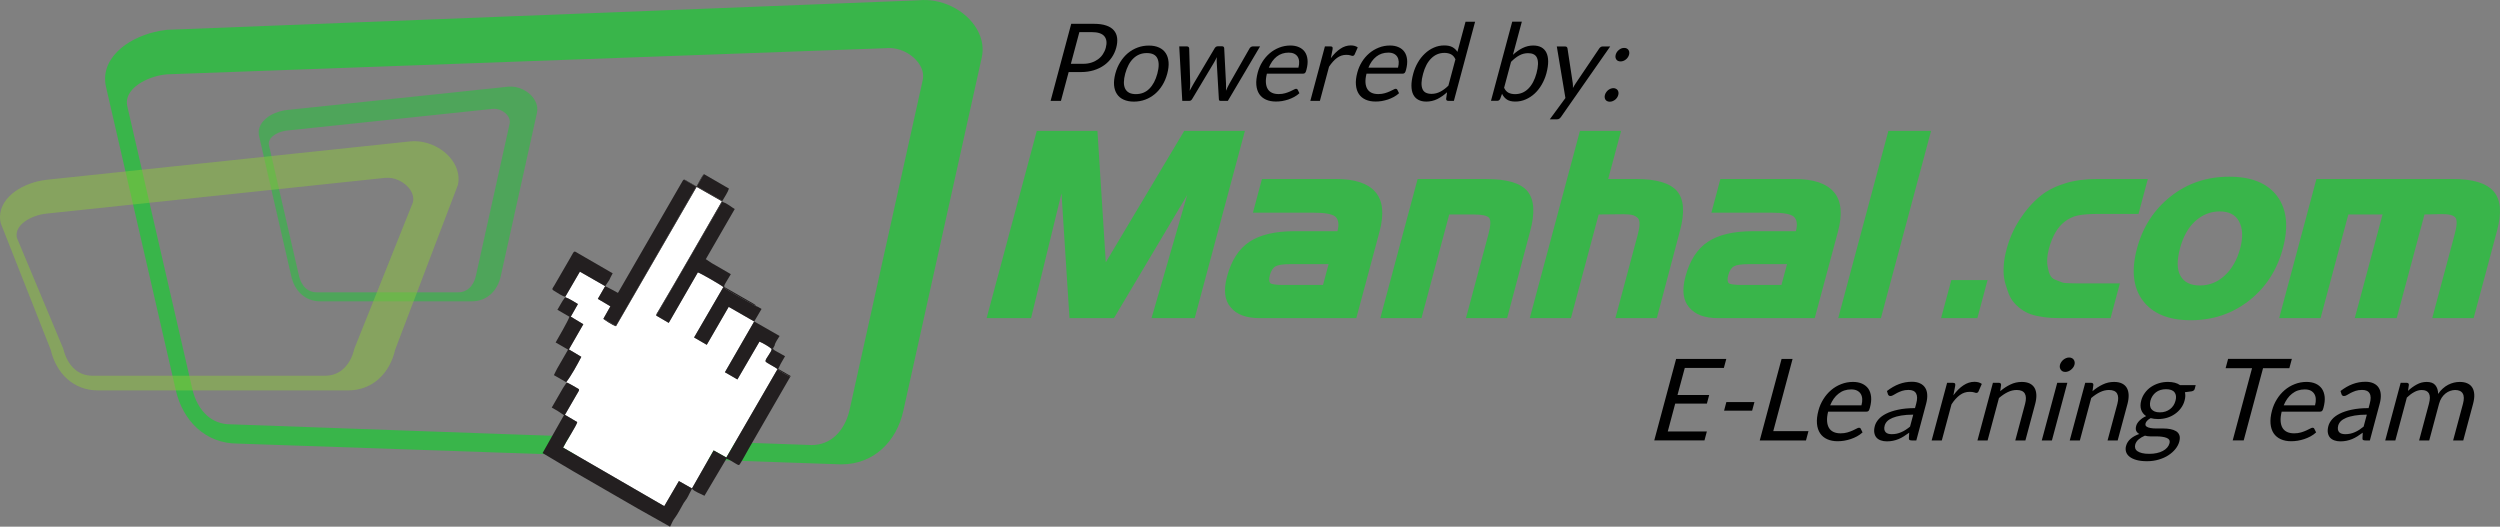 <?xml version="1.0" encoding="utf-8"?>
<!-- Generator: Adobe Illustrator 16.0.0, SVG Export Plug-In . SVG Version: 6.00 Build 0)  -->
<!DOCTYPE svg PUBLIC "-//W3C//DTD SVG 1.1//EN" "http://www.w3.org/Graphics/SVG/1.1/DTD/svg11.dtd">
<svg version="1.1" id="Layer_1" xmlns="http://www.w3.org/2000/svg" xmlns:xlink="http://www.w3.org/1999/xlink" x="0px" y="0px"
	 width="157.038px" height="33.084px" viewBox="0 0 157.038 33.084" enable-background="new 0 0 157.038 33.084"
	 xml:space="preserve">
<rect x="0" y="0" width="157.038" height="33.084" fill="#808080" stroke="none"/>
<g id="Layer_x0020_1_4_">
	<path fill="#39B54A" d="M10.48,1.873L57.685,0.02c0.348-0.037,0.695-0.021,1.033,0.039c0.746,0.129,1.443,0.477,1.975,0.953
		c0.543,0.486,0.92,1.111,1.01,1.783c0.035,0.266,0.027,0.539-0.033,0.814l-4.928,22.201c-0.205,0.932-0.664,1.799-1.361,2.416
		c-0.654,0.582-1.506,0.943-2.541,0.943l-37.9-1.305c-1.029,0-1.877-0.359-2.527-0.938l-0.004-0.002
		c-0.695-0.617-1.154-1.484-1.367-2.416L6.662,5.469c-0.02-0.084-0.033-0.156-0.041-0.217C6.501,4.363,6.919,3.6,7.617,3.014
		c0.637-0.533,1.525-0.912,2.43-1.076C10.205,1.908,10.349,1.887,10.48,1.873z M55.646,3.027L10.46,4.67
		c-0.111,0.012-0.213,0.025-0.301,0.041C9.539,4.824,8.935,5.078,8.511,5.432C8.144,5.742,7.919,6.131,7.978,6.564
		c0.006,0.045,0.012,0.08,0.018,0.107L12.08,24.43c0.15,0.662,0.465,1.266,0.93,1.68c0.377,0.334,0.867,0.543,1.461,0.543
		l36.508,1.303c0.596,0,1.088-0.209,1.467-0.547c0.465-0.412,0.777-1.014,0.922-1.672L57.96,5.033
		c0.031-0.137,0.035-0.273,0.018-0.408c-0.051-0.367-0.266-0.717-0.578-0.998c-0.322-0.291-0.742-0.502-1.186-0.578
		C56.027,3.016,55.835,3.008,55.646,3.027z"/>
	<path opacity="0.7" fill="#39B54A" d="M18.044,6.908l13.84-1.461c0.16-0.018,0.32-0.01,0.477,0.016
		c0.346,0.062,0.668,0.223,0.914,0.441c0.252,0.227,0.426,0.516,0.469,0.826c0.016,0.123,0.01,0.248-0.018,0.375l-2.277,10.268
		c-0.096,0.43-0.309,0.834-0.631,1.117c-0.303,0.27-0.695,0.438-1.174,0.438h-9.539c-0.477,0-0.867-0.168-1.17-0.436l0,0
		c-0.322-0.285-0.533-0.688-0.633-1.117l-2.023-8.807c-0.01-0.037-0.018-0.072-0.02-0.1c-0.057-0.41,0.137-0.764,0.461-1.035
		c0.293-0.248,0.705-0.422,1.123-0.498C17.916,6.924,17.982,6.914,18.044,6.908z M30.943,6.838L18.035,8.199
		c-0.053,0.004-0.098,0.014-0.141,0.02c-0.287,0.051-0.564,0.17-0.762,0.334c-0.17,0.143-0.273,0.324-0.246,0.523
		c0.002,0.021,0.006,0.037,0.008,0.049l1.889,8.213c0.07,0.307,0.215,0.584,0.43,0.777c0.176,0.152,0.4,0.248,0.676,0.248h8.895
		c0.275,0,0.502-0.096,0.678-0.252c0.215-0.189,0.359-0.467,0.428-0.771l2.123-9.574c0.016-0.062,0.016-0.127,0.008-0.189
		c-0.023-0.17-0.123-0.334-0.268-0.463c-0.148-0.133-0.342-0.229-0.547-0.266C31.119,6.832,31.029,6.828,30.943,6.838z"/>
	<g id="_1849662416_4_">
		<path fill="#FFFFFF" d="M37.904,20.02l0.439-0.779l-0.789-0.467l0.461-0.799l-1.59-0.912l-0.916,1.576l-0.006,0.029
			c0.281,0.102,0.539,0.277,0.799,0.432l-0.449,0.793l0.789,0.475l-0.908,1.582l0.781,0.467c-0.254,0.488-0.625,1.17-0.951,1.592
			l0.035,0.018c0.199,0.086,0.383,0.201,0.57,0.309c0.273,0.16,0.26,0.084,0.025,0.494c-0.236,0.412-0.475,0.818-0.711,1.229
			l0.775,0.457c-0.033,0.201-0.742,1.289-0.889,1.602l6.355,3.678l0.92-1.576l0.82,0.465l1.361-2.391l0.799,0.445l3.213-5.547
			c-0.104-0.123-0.752-0.408-0.754-0.502c-0.004-0.18,0.422-0.605,0.381-0.775c-0.145-0.135-0.574-0.385-0.76-0.455l-1.385,2.377
			l-0.783-0.453l1.838-3.188l-1.602-0.92l-1.379,2.385l-0.795-0.461l1.84-3.166c-0.113-0.113-1.43-0.871-1.604-0.924l-1.83,3.174
			l-0.785-0.459c-0.004-0.084,0.055-0.154,0.102-0.234c1.34-2.262,2.709-4.668,4.025-6.945l-1.59-0.906l-5.064,8.754
			c-0.254-0.074-0.756-0.43-0.762-0.434L37.904,20.02z"/>
		<path fill="#231F20" d="M35.599,24.025c-0.074,0.127-0.146,0.193-0.238,0.355l-0.703,1.221c0.129,0.076,0.264,0.148,0.391,0.225
			c0.145,0.086,0.205,0.152,0.377,0.252c-0.473,0.816-0.875,1.568-1.344,2.381c0.668,0.387,1.277,0.771,1.963,1.166l4.029,2.326
			c0.693,0.402,1.342,0.742,2.016,1.133c0.115-0.201,0.146-0.361,0.32-0.578c0.146-0.184,0.389-0.658,0.539-0.914
			c0.08-0.133,0.113-0.141,0.195-0.275c0.133-0.223,0.189-0.387,0.326-0.625c0.129,0.188,0.578,0.334,0.781,0.451
			c0.463-0.801,0.91-1.521,1.379-2.33c0.242,0.074,0.463,0.25,0.674,0.361c0.117,0.059,0.121,0.059,0.193-0.053
			c0.182-0.285,0.361-0.633,0.533-0.932c0.354-0.611,0.705-1.221,1.057-1.834l1.551-2.684c-0.215-0.127-0.635-0.328-0.799-0.482
			l-3.213,5.547l-0.799-0.445l-1.361,2.391l-0.82-0.465l-0.92,1.576l-6.355-3.678c0.146-0.312,0.855-1.4,0.889-1.602l-0.775-0.457
			c0.236-0.41,0.475-0.816,0.711-1.229c0.234-0.41,0.248-0.334-0.025-0.494C35.982,24.227,35.798,24.111,35.599,24.025z"/>
		<path fill="#231F20" d="M38.015,17.975l-0.461,0.799l0.789,0.467l-0.439,0.779l0.785,0.453l5.043-8.75l-0.775-0.441
			c-0.006,0.006-0.012,0.006-0.018,0.014l-0.033,0.029c-0.006,0.008-0.01,0.014-0.016,0.021l-4.074,7.053
			C38.527,18.232,38.302,18.121,38.015,17.975z"/>
		<path fill="#231F20" d="M45.365,12.676l-4.143,7.146l0.785,0.459l1.83-3.174c0.174,0.053,1.49,0.811,1.604,0.924
			c0.172,0.18,1.676,0.994,2.016,1.189c0.004-0.041,0.064-0.025-0.115-0.137l-1.59-0.914c-0.383-0.215-0.354-0.066,0.156-0.949
			l-1.197-0.691c-0.154-0.09-0.203-0.15-0.375-0.25l1.818-3.15c-0.203-0.115-0.33-0.24-0.596-0.377
			C45.447,12.697,45.462,12.727,45.365,12.676z"/>
		<path fill="#231F20" d="M47.376,20.193l0.461-0.785c-0.123-0.07-0.252-0.168-0.381-0.188c-0.34-0.195-1.844-1.01-2.016-1.189
			l-1.84,3.166l0.795,0.461l1.379-2.385L47.376,20.193z"/>
		<path fill="#231F20" d="M35.503,18.668c-0.068,0.113-0.098,0.109-0.25,0.377c-0.08,0.139-0.16,0.275-0.24,0.414l0.756,0.438
			c-0.074,0.246-0.742,1.398-0.867,1.615l0.781,0.451l-0.689,1.195c-0.1,0.172-0.119,0.262-0.201,0.406l0.771,0.443
			c0.326-0.422,0.697-1.104,0.951-1.592l-0.781-0.467l0.908-1.582l-0.789-0.475l0.449-0.793
			C36.042,18.945,35.785,18.77,35.503,18.668z"/>
		<path fill="#231F20" d="M35.509,18.639l0.916-1.576l1.59,0.912l0.254-0.377c0.066-0.139,0.117-0.258,0.217-0.43l-2.125-1.229
			c-0.342-0.199-0.256-0.23-0.531,0.246l-1.018,1.758c-0.105,0.178-0.184,0.215-0.021,0.316
			C34.943,18.357,35.38,18.641,35.509,18.639z"/>
		<path fill="#231F20" d="M48.466,21.912c0.123-0.006,0.023,0.037,0.123-0.082c0.006-0.008,0.059-0.105,0.068-0.123
			c0.031-0.197,0.211-0.422,0.314-0.602l-1.596-0.912l-1.838,3.188l0.783,0.453l1.385-2.377
			C47.892,21.527,48.322,21.777,48.466,21.912z"/>
		<path fill="#231F20" d="M45.376,12.617c0.143-0.246,0.342-0.539,0.414-0.771l-1.57-0.908l-0.451,0.771L45.376,12.617z"/>
		<path fill="#231F20" d="M48.466,21.912c0.041,0.17-0.385,0.596-0.381,0.775c0.002,0.094,0.65,0.379,0.754,0.502
			c0.164,0.154,0.584,0.355,0.799,0.482l-1.551,2.684l1.58-2.734l-0.781-0.449c0.072-0.125,0.094-0.223,0.188-0.381
			c0.08-0.137,0.16-0.277,0.24-0.416c-0.869-0.5-0.824-0.373-0.656-0.668c-0.01,0.018-0.062,0.115-0.068,0.123
			C48.49,21.949,48.589,21.906,48.466,21.912z"/>
		<path fill="#231F20" d="M42.957,11.281l0.775,0.441l-5.043,8.75l-0.785-0.453l0.029,0.037c0.006,0.004,0.508,0.359,0.762,0.434
			l5.064-8.754l1.59,0.906c-1.316,2.277-2.686,4.684-4.025,6.945c-0.047,0.08-0.105,0.15-0.102,0.234l4.143-7.146l0.012-0.059
			l-1.607-0.908l0.451-0.771c-0.121,0.088-0.367,0.598-0.469,0.773l-0.73-0.418C42.968,11.275,42.992,11.281,42.957,11.281z"/>
	</g>
	<path fill="#39B54A" d="M75.046,19.984h-2.713l2.238-7.729l-4.598,7.729h-2.793l-0.502-7.84l-1.912,7.84h-2.791l3.152-11.762h3.809
		l0.525,8.254l4.926-8.254h3.811L75.046,19.984z M85.197,19.984h-6.069c-0.844,0-1.451-0.225-1.822-0.678
		c-0.383-0.443-0.459-1.086-0.23-1.934c0.271-1.016,0.742-1.744,1.41-2.186c0.668-0.443,1.616-0.664,2.846-0.664h2.68
		c0.113-0.422,0.07-0.725-0.129-0.91c-0.203-0.17-0.658-0.252-1.355-0.252h-3.825l0.566-2.117h4.653c1.182,0,2.006,0.273,2.475,0.82
		c0.471,0.547,0.555,1.375,0.258,2.488L85.197,19.984z M83.105,17.9l0.352-1.309h-2.373c-0.473,0-0.793,0.045-0.957,0.137
		c-0.166,0.092-0.289,0.283-0.365,0.574c-0.059,0.215-0.053,0.373,0.021,0.473c0.041,0.043,0.127,0.072,0.262,0.092
		c0.135,0.021,0.311,0.033,0.525,0.033H83.105z M94.67,19.984h-2.586l1.404-5.242c0.15-0.559,0.168-0.912,0.049-1.064
		c-0.135-0.137-0.453-0.205-0.947-0.205h-1.557l-1.744,6.512h-2.586l2.344-8.74h4.297c1.314,0,2.184,0.254,2.605,0.768
		s0.482,1.338,0.176,2.479L94.67,19.984z M104.073,19.984h-2.602l1.406-5.25c0.141-0.521,0.148-0.861,0.02-1.018
		c-0.086-0.09-0.193-0.156-0.318-0.199c-0.141-0.039-0.348-0.061-0.613-0.061l-1.545,0.016l-1.743,6.512h-2.586l3.152-11.762h2.585
		l-0.811,3.021h1.729c1.293,0,2.156,0.254,2.592,0.756c0.438,0.506,0.5,1.334,0.191,2.486L104.073,19.984z M113.993,19.984h-6.07
		c-0.842,0-1.449-0.225-1.82-0.678c-0.383-0.443-0.459-1.086-0.232-1.934c0.273-1.016,0.744-1.744,1.412-2.186
		c0.668-0.443,1.615-0.664,2.846-0.664h2.68c0.113-0.422,0.07-0.725-0.129-0.91c-0.203-0.17-0.658-0.252-1.355-0.252h-3.824
		l0.566-2.117h4.65c1.184,0,2.008,0.273,2.477,0.82c0.471,0.547,0.555,1.375,0.258,2.488L113.993,19.984z M111.901,17.9l0.352-1.309
		h-2.373c-0.473,0-0.793,0.045-0.957,0.137c-0.168,0.092-0.289,0.283-0.367,0.574c-0.057,0.215-0.051,0.373,0.021,0.473
		c0.043,0.043,0.129,0.072,0.264,0.092c0.135,0.021,0.309,0.033,0.525,0.033H111.901z M118.149,19.984h-2.682l3.152-11.762h2.682
		L118.149,19.984z M124.208,19.984h-2.279l0.643-2.391h2.277L124.208,19.984z M132.575,19.984h-3.158
		c-0.387,0-0.736-0.021-1.039-0.064c-0.297-0.041-0.574-0.094-0.818-0.182c-0.441-0.156-0.82-0.436-1.125-0.82
		c-0.141-0.178-0.24-0.406-0.328-0.662c-0.086-0.248-0.178-0.516-0.221-0.805c-0.041-0.279-0.037-0.566-0.014-0.861
		c0.021-0.289,0.086-0.609,0.178-0.957c0.174-0.65,0.445-1.268,0.816-1.84c0.365-0.562,0.803-1.084,1.35-1.52
		c0.453-0.361,0.984-0.598,1.549-0.77c0.562-0.17,1.227-0.26,1.994-0.26h3.158l-0.588,2.195h-2.521
		c-0.523,0-0.957,0.027-1.285,0.096c-0.332,0.07-0.602,0.215-0.828,0.389c-0.439,0.332-0.777,0.898-0.994,1.709
		c-0.121,0.451-0.135,0.838-0.072,1.152c0.062,0.307,0.145,0.658,0.439,0.773l0.463,0.184c0.125,0.049,0.277,0.035,0.418,0.047
		c0.15,0.01,0.381,0.014,0.691,0.014h2.52L132.575,19.984z M143.399,15.6c-0.365,1.369-1.076,2.463-2.127,3.285
		c-1.047,0.818-2.266,1.23-3.658,1.23c-1.4,0-2.396-0.416-3.01-1.23c-0.609-0.811-0.738-1.9-0.367-3.285
		c0.363-1.354,1.074-2.445,2.125-3.271c1.037-0.814,2.258-1.23,3.668-1.23c1.393,0,2.395,0.404,3.004,1.215
		C143.646,13.129,143.767,14.225,143.399,15.6z M140.718,15.6c0.193-0.725,0.154-1.289-0.08-1.707
		c-0.225-0.4-0.613-0.613-1.209-0.613c-0.588,0-1.096,0.215-1.537,0.613c-0.424,0.385-0.754,0.951-0.955,1.707
		c-0.104,0.391-0.146,0.721-0.146,0.986c0.002,0.283,0.057,0.535,0.18,0.748c0.229,0.398,0.633,0.598,1.213,0.598
		c0.596,0,1.102-0.207,1.533-0.598C140.179,16.92,140.519,16.346,140.718,15.6z M155.382,19.984h-2.602l1.4-5.227
		c0.145-0.535,0.184-0.91,0.062-1.08c-0.119-0.166-0.453-0.238-0.938-0.229l-1.01,0.023l-1.746,6.512h-2.633l1.746-6.512h-2.15
		l-1.744,6.512h-2.602l2.342-8.74h8.57c1.246,0,2.1,0.256,2.551,0.768c0.455,0.514,0.529,1.338,0.225,2.479L155.382,19.984z"/>
	<path opacity="0.5" fill="#8CC63F" d="M2.953,11.289l22.779-2.404c0.264-0.027,0.529-0.018,0.785,0.027
		c0.568,0.1,1.1,0.365,1.504,0.729c0.412,0.369,0.699,0.846,0.768,1.357c0.027,0.203,0.021,0.41-0.025,0.617l-3.941,10.35
		c-0.158,0.713-0.508,1.371-1.037,1.844c-0.498,0.441-1.145,0.715-1.934,0.715H6.154c-0.785,0-1.43-0.273-1.924-0.715H4.226
		c-0.527-0.471-0.877-1.129-1.041-1.838l-3.139-7.947c-0.016-0.062-0.025-0.117-0.031-0.164c-0.09-0.676,0.227-1.258,0.758-1.703
		c0.486-0.406,1.162-0.695,1.85-0.82C2.742,11.316,2.853,11.301,2.953,11.289z M24.181,11.174L2.939,13.416
		c-0.086,0.01-0.164,0.02-0.23,0.031c-0.473,0.086-0.932,0.279-1.254,0.549c-0.281,0.236-0.451,0.533-0.406,0.861
		c0.004,0.035,0.01,0.062,0.012,0.082l2.916,6.969c0.117,0.504,0.354,0.963,0.709,1.279C4.972,23.441,5.343,23.6,5.796,23.6h14.639
		c0.453,0,0.826-0.16,1.115-0.416c0.354-0.314,0.592-0.771,0.703-1.271l3.688-9.211c0.023-0.104,0.027-0.209,0.012-0.311
		c-0.037-0.279-0.201-0.547-0.438-0.76c-0.246-0.221-0.564-0.381-0.902-0.439C24.47,11.166,24.324,11.16,24.181,11.174z"/>
	<g>
		<path d="M67.128,4.527l-0.484,1.807h-0.65l1.295-4.838h1.428c0.305,0,0.562,0.035,0.77,0.107c0.207,0.07,0.367,0.17,0.48,0.303
			c0.113,0.131,0.182,0.287,0.205,0.473c0.023,0.184,0.006,0.391-0.055,0.617s-0.156,0.432-0.285,0.619
			c-0.129,0.186-0.285,0.348-0.475,0.482c-0.188,0.135-0.404,0.24-0.65,0.316c-0.244,0.074-0.512,0.113-0.803,0.113H67.128z
			 M67.267,4.008h0.775c0.188,0,0.359-0.025,0.516-0.076c0.156-0.049,0.293-0.119,0.414-0.207s0.223-0.193,0.305-0.318
			s0.145-0.26,0.184-0.408c0.082-0.307,0.053-0.549-0.092-0.723c-0.143-0.172-0.408-0.258-0.793-0.258H67.8L67.267,4.008z"/>
		<path id="_x31__4_" d="M72.166,2.863c0.25,0,0.465,0.041,0.643,0.125c0.18,0.082,0.318,0.201,0.418,0.354
			c0.1,0.154,0.158,0.338,0.176,0.557c0.018,0.215-0.01,0.457-0.082,0.727s-0.176,0.514-0.309,0.729
			c-0.133,0.217-0.289,0.4-0.471,0.553c-0.184,0.152-0.385,0.271-0.607,0.352c-0.223,0.082-0.461,0.123-0.711,0.123
			S70.759,6.34,70.58,6.258c-0.18-0.08-0.32-0.199-0.42-0.352C70.058,5.754,70,5.57,69.98,5.354c-0.018-0.215,0.01-0.459,0.08-0.729
			c0.072-0.27,0.176-0.512,0.311-0.727c0.135-0.219,0.293-0.402,0.475-0.557c0.184-0.152,0.387-0.271,0.611-0.354
			C71.679,2.904,71.916,2.863,72.166,2.863z M71.349,5.912c0.336,0,0.619-0.111,0.846-0.338c0.229-0.227,0.395-0.543,0.504-0.949
			S72.81,3.9,72.705,3.674c-0.105-0.229-0.328-0.34-0.666-0.34c-0.17,0-0.326,0.027-0.467,0.086
			c-0.143,0.059-0.27,0.143-0.383,0.254C71.074,3.783,70.974,3.92,70.89,4.08c-0.084,0.162-0.154,0.342-0.209,0.545
			s-0.082,0.387-0.084,0.545c0,0.158,0.027,0.295,0.082,0.404s0.137,0.191,0.246,0.25C71.037,5.883,71.177,5.912,71.349,5.912z"/>
		<path id="_x32__4_" d="M74.074,2.914h0.473c0.051,0,0.088,0.012,0.113,0.037c0.023,0.025,0.037,0.053,0.039,0.088l0.064,2.201
			c-0.004,0.082-0.008,0.16-0.012,0.236c-0.004,0.074-0.012,0.148-0.021,0.227c0.041-0.078,0.08-0.152,0.123-0.227
			c0.043-0.076,0.088-0.154,0.133-0.236l1.316-2.215c0.02-0.035,0.047-0.061,0.082-0.086c0.035-0.021,0.072-0.033,0.115-0.033h0.26
			c0.045,0,0.078,0.012,0.102,0.033c0.023,0.025,0.035,0.051,0.037,0.086l0.113,2.215c0.004,0.078,0.006,0.156,0.004,0.232
			s-0.004,0.152-0.006,0.229c0.031-0.076,0.066-0.154,0.105-0.234c0.041-0.08,0.08-0.156,0.119-0.227l1.258-2.201
			c0.02-0.037,0.051-0.066,0.088-0.088c0.037-0.025,0.078-0.037,0.119-0.037h0.453l-2.023,3.42h-0.475
			c-0.059,0-0.09-0.037-0.09-0.113l-0.135-2.322c-0.004-0.051-0.006-0.104-0.002-0.154c0.004-0.055,0.004-0.105,0.008-0.156
			c-0.025,0.051-0.051,0.102-0.076,0.156s-0.055,0.109-0.086,0.16l-1.387,2.316c-0.045,0.076-0.102,0.113-0.17,0.113h-0.451
			L74.074,2.914z"/>
		<path id="_x33__4_" d="M81.057,2.859c0.205,0,0.385,0.035,0.539,0.105c0.154,0.068,0.277,0.166,0.369,0.295
			c0.09,0.129,0.146,0.291,0.166,0.482c0.021,0.189-0.002,0.406-0.068,0.648c-0.025,0.096-0.053,0.158-0.08,0.189
			c-0.029,0.031-0.072,0.049-0.129,0.049H79.58c-0.053,0.215-0.074,0.404-0.062,0.564s0.049,0.293,0.115,0.4
			c0.064,0.107,0.156,0.186,0.273,0.24c0.115,0.053,0.254,0.078,0.416,0.078c0.15,0,0.287-0.018,0.404-0.053
			c0.119-0.035,0.223-0.072,0.312-0.113s0.166-0.076,0.229-0.111c0.062-0.037,0.111-0.055,0.15-0.055
			c0.049,0,0.082,0.021,0.098,0.059l0.109,0.219c-0.098,0.09-0.207,0.168-0.328,0.234s-0.246,0.119-0.375,0.164
			c-0.131,0.041-0.262,0.072-0.393,0.096c-0.131,0.021-0.258,0.029-0.383,0.029c-0.236,0-0.441-0.039-0.621-0.119
			c-0.178-0.08-0.317-0.195-0.422-0.35C79,5.758,78.937,5.566,78.917,5.338c-0.02-0.227,0.01-0.488,0.088-0.783
			c0.064-0.238,0.16-0.461,0.289-0.668s0.284-0.387,0.461-0.539s0.377-0.27,0.598-0.357S80.809,2.859,81.057,2.859z M80.951,3.305
			c-0.291,0-0.541,0.084-0.754,0.25c-0.209,0.166-0.375,0.398-0.496,0.697h1.859c0.039-0.143,0.053-0.27,0.045-0.383
			c-0.006-0.115-0.037-0.215-0.088-0.301c-0.053-0.082-0.125-0.148-0.219-0.193C81.203,3.328,81.088,3.305,80.951,3.305z"/>
		<path id="_x34__4_" d="M82.309,6.334l0.916-3.42h0.344c0.066,0,0.107,0.014,0.125,0.039c0.018,0.027,0.021,0.072,0.014,0.137
			l-0.111,0.566c0.184-0.254,0.383-0.451,0.594-0.59c0.209-0.143,0.43-0.213,0.66-0.213c0.096,0,0.178,0.012,0.248,0.033
			s0.133,0.051,0.188,0.092l-0.197,0.447c-0.031,0.057-0.074,0.086-0.127,0.086c-0.031,0-0.076-0.012-0.137-0.033
			c-0.059-0.021-0.148-0.033-0.264-0.033c-0.211,0-0.402,0.066-0.576,0.191c-0.174,0.129-0.342,0.312-0.502,0.555l-0.574,2.143
			H82.309z"/>
		<path id="_x35__4_" d="M87.311,2.859c0.205,0,0.385,0.035,0.541,0.105c0.154,0.068,0.277,0.166,0.367,0.295
			c0.092,0.129,0.148,0.291,0.168,0.482c0.02,0.189-0.004,0.406-0.068,0.648c-0.025,0.096-0.053,0.158-0.082,0.189
			s-0.07,0.049-0.127,0.049h-2.273c-0.053,0.215-0.074,0.404-0.064,0.564c0.012,0.16,0.051,0.293,0.115,0.4
			c0.066,0.107,0.156,0.186,0.273,0.24c0.115,0.053,0.254,0.078,0.418,0.078c0.15,0,0.285-0.018,0.402-0.053
			c0.119-0.035,0.225-0.072,0.312-0.113c0.09-0.041,0.166-0.076,0.229-0.111c0.062-0.037,0.111-0.055,0.15-0.055
			c0.049,0,0.082,0.021,0.1,0.059l0.109,0.219c-0.098,0.09-0.207,0.168-0.328,0.234s-0.248,0.119-0.377,0.164
			c-0.129,0.041-0.26,0.072-0.391,0.096c-0.133,0.021-0.26,0.029-0.385,0.029c-0.236,0-0.441-0.039-0.619-0.119
			s-0.318-0.195-0.422-0.35s-0.166-0.346-0.186-0.574c-0.021-0.227,0.008-0.488,0.088-0.783c0.064-0.238,0.16-0.461,0.289-0.668
			S85.832,3.5,86.01,3.348s0.377-0.27,0.598-0.357C86.83,2.902,87.062,2.859,87.311,2.859z M87.205,3.305
			c-0.289,0-0.541,0.084-0.752,0.25s-0.377,0.398-0.496,0.697h1.859c0.037-0.143,0.051-0.27,0.045-0.383
			c-0.008-0.115-0.037-0.215-0.09-0.301c-0.051-0.082-0.123-0.148-0.217-0.193C87.459,3.328,87.344,3.305,87.205,3.305z"/>
		<path id="_x36__4_" d="M90.969,6.334c-0.086,0-0.129-0.041-0.129-0.123l0.057-0.416c-0.193,0.178-0.398,0.318-0.613,0.428
			c-0.217,0.105-0.449,0.158-0.691,0.158c-0.195,0-0.361-0.037-0.502-0.113c-0.139-0.074-0.246-0.186-0.318-0.33
			c-0.074-0.146-0.111-0.33-0.113-0.549c-0.002-0.217,0.035-0.469,0.111-0.754c0.066-0.25,0.162-0.484,0.289-0.703
			c0.125-0.219,0.273-0.404,0.443-0.564c0.17-0.162,0.357-0.287,0.564-0.377c0.207-0.092,0.426-0.137,0.658-0.137
			c0.209,0,0.377,0.037,0.506,0.105c0.131,0.072,0.236,0.172,0.318,0.299l0.51-1.895h0.6l-1.332,4.971H90.969z M89.922,5.896
			c0.195,0,0.379-0.047,0.551-0.137s0.342-0.215,0.508-0.379l0.443-1.656c-0.07-0.148-0.162-0.252-0.277-0.312
			c-0.117-0.059-0.254-0.09-0.414-0.09c-0.318,0-0.594,0.113-0.826,0.342c-0.232,0.227-0.404,0.551-0.516,0.973
			c-0.061,0.223-0.094,0.414-0.098,0.572s0.018,0.289,0.064,0.393c0.045,0.102,0.117,0.178,0.211,0.223
			C89.666,5.871,89.783,5.896,89.922,5.896z"/>
		<path id="_x37__4_" d="M93.656,6.334l1.334-4.971h0.604l-0.559,2.08c0.189-0.176,0.391-0.318,0.602-0.424
			c0.213-0.105,0.436-0.16,0.672-0.16c0.197,0,0.367,0.037,0.508,0.111c0.139,0.076,0.244,0.186,0.318,0.334
			c0.072,0.146,0.111,0.328,0.113,0.547c0.002,0.217-0.035,0.467-0.109,0.75c-0.068,0.254-0.166,0.486-0.291,0.705
			s-0.273,0.406-0.441,0.564c-0.17,0.158-0.359,0.283-0.566,0.373c-0.207,0.092-0.428,0.137-0.658,0.137
			c-0.219,0-0.395-0.041-0.525-0.127s-0.234-0.207-0.307-0.361l-0.115,0.312c-0.041,0.086-0.104,0.129-0.189,0.129H93.656z
			 M95.984,3.34c-0.195,0-0.379,0.047-0.551,0.143c-0.174,0.094-0.346,0.229-0.516,0.402l-0.436,1.629
			c0.066,0.146,0.16,0.25,0.275,0.311c0.115,0.059,0.254,0.088,0.416,0.088c0.318,0,0.594-0.111,0.826-0.34
			c0.23-0.227,0.404-0.551,0.518-0.971c0.059-0.225,0.09-0.416,0.094-0.574c0.004-0.16-0.018-0.291-0.064-0.395
			C96.5,3.531,96.43,3.457,96.334,3.41C96.238,3.361,96.121,3.34,95.984,3.34z"/>
		<path id="_x38__4_" d="M98.053,7.348c-0.033,0.045-0.066,0.08-0.105,0.107c-0.037,0.027-0.09,0.041-0.15,0.041H97.35l0.982-1.338
			l-0.541-3.24h0.52c0.053,0,0.09,0.014,0.111,0.039c0.023,0.023,0.035,0.055,0.041,0.086l0.33,2.18
			c0.006,0.051,0.012,0.102,0.012,0.15c0.002,0.051,0,0.104-0.002,0.154c0.029-0.051,0.059-0.104,0.088-0.154
			c0.029-0.049,0.062-0.102,0.096-0.152l1.47-2.178c0.023-0.035,0.055-0.066,0.094-0.09s0.076-0.035,0.115-0.035h0.479L98.053,7.348
			z"/>
		<path id="_x39__4_" d="M100.813,5.965c0.016-0.059,0.041-0.115,0.076-0.164c0.035-0.055,0.076-0.098,0.125-0.139
			c0.047-0.037,0.098-0.068,0.156-0.09c0.059-0.023,0.115-0.035,0.174-0.035s0.111,0.012,0.156,0.035
			c0.047,0.021,0.084,0.053,0.111,0.09c0.027,0.041,0.047,0.084,0.053,0.139c0.008,0.049,0.004,0.105-0.012,0.164
			c-0.016,0.062-0.043,0.117-0.078,0.17c-0.033,0.049-0.076,0.094-0.125,0.133c-0.049,0.037-0.102,0.066-0.158,0.088
			c-0.059,0.021-0.115,0.033-0.174,0.033s-0.111-0.012-0.156-0.033c-0.047-0.021-0.084-0.051-0.109-0.088
			c-0.027-0.039-0.045-0.084-0.051-0.133C100.792,6.082,100.796,6.027,100.813,5.965z M101.491,3.434
			c0.016-0.057,0.041-0.113,0.076-0.166c0.037-0.049,0.076-0.096,0.125-0.133c0.047-0.041,0.1-0.07,0.156-0.094
			c0.059-0.021,0.115-0.031,0.176-0.031c0.059,0,0.109,0.01,0.154,0.031c0.047,0.023,0.084,0.053,0.111,0.094
			c0.027,0.037,0.047,0.084,0.053,0.133c0.008,0.053,0.004,0.109-0.012,0.166c-0.016,0.062-0.041,0.119-0.078,0.168
			c-0.033,0.053-0.076,0.098-0.125,0.135c-0.049,0.039-0.102,0.068-0.158,0.09s-0.115,0.031-0.174,0.031s-0.109-0.01-0.158-0.031
			c-0.045-0.021-0.08-0.051-0.107-0.09c-0.027-0.037-0.043-0.082-0.053-0.135C101.47,3.553,101.474,3.496,101.491,3.434z"/>
	</g>
	<path d="M108.437,22.547l-0.152,0.564h-2.455l-0.457,1.699h1.99l-0.145,0.543h-1.99l-0.467,1.75h2.455l-0.15,0.562h-3.154
		l1.373-5.119H108.437z M108.442,25.254h1.764l-0.146,0.543h-1.762L108.442,25.254z M111.388,27.082h2.211l-0.156,0.584h-2.904
		l1.371-5.119h0.691L111.388,27.082z M116.396,23.99c0.215,0,0.406,0.037,0.568,0.109c0.164,0.074,0.295,0.178,0.393,0.314
		c0.096,0.137,0.154,0.307,0.176,0.508c0.021,0.203-0.004,0.432-0.074,0.689c-0.025,0.1-0.055,0.166-0.084,0.201
		c-0.031,0.031-0.076,0.047-0.135,0.047h-2.406c-0.057,0.23-0.078,0.43-0.066,0.598c0.012,0.172,0.053,0.311,0.121,0.426
		c0.068,0.113,0.166,0.197,0.289,0.254s0.27,0.084,0.441,0.084c0.158,0,0.303-0.02,0.428-0.057s0.234-0.078,0.33-0.121
		c0.096-0.041,0.174-0.08,0.24-0.117c0.066-0.039,0.119-0.057,0.16-0.057c0.051,0,0.086,0.02,0.105,0.061l0.115,0.232
		c-0.104,0.096-0.221,0.178-0.348,0.248c-0.129,0.068-0.262,0.127-0.398,0.172s-0.275,0.078-0.414,0.102
		c-0.139,0.021-0.273,0.033-0.404,0.033c-0.25,0-0.469-0.043-0.656-0.127c-0.189-0.084-0.338-0.209-0.447-0.371
		c-0.109-0.164-0.176-0.365-0.197-0.607c-0.021-0.24,0.01-0.516,0.094-0.828c0.066-0.252,0.17-0.488,0.307-0.707
		c0.135-0.219,0.297-0.408,0.486-0.57c0.188-0.16,0.398-0.287,0.633-0.377C115.884,24.037,116.132,23.99,116.396,23.99z
		 M116.282,24.461c-0.307,0-0.572,0.088-0.795,0.268c-0.225,0.174-0.398,0.42-0.525,0.732h1.965
		c0.041-0.146,0.057-0.281,0.049-0.402c-0.008-0.123-0.037-0.23-0.094-0.318c-0.055-0.088-0.131-0.156-0.232-0.207
		C116.55,24.484,116.427,24.461,116.282,24.461z M120.374,27.666h-0.281c-0.062,0-0.111-0.008-0.143-0.027
		c-0.033-0.02-0.047-0.062-0.043-0.123l0.02-0.338c-0.117,0.086-0.232,0.164-0.342,0.232c-0.107,0.068-0.219,0.127-0.33,0.172
		c-0.113,0.045-0.229,0.082-0.348,0.105c-0.119,0.025-0.248,0.037-0.387,0.037c-0.141,0-0.266-0.021-0.377-0.061
		c-0.113-0.039-0.203-0.098-0.273-0.178c-0.068-0.078-0.113-0.178-0.135-0.301c-0.021-0.119-0.012-0.262,0.033-0.426
		c0.039-0.145,0.115-0.283,0.23-0.416c0.113-0.133,0.271-0.25,0.475-0.354c0.201-0.102,0.453-0.188,0.754-0.252
		c0.301-0.066,0.656-0.1,1.064-0.1l0.076-0.283c0.078-0.283,0.074-0.496-0.008-0.641c-0.08-0.145-0.24-0.219-0.475-0.219
		c-0.156,0-0.291,0.021-0.406,0.059c-0.117,0.041-0.221,0.084-0.311,0.131c-0.09,0.051-0.17,0.096-0.236,0.133
		c-0.064,0.041-0.127,0.061-0.182,0.061c-0.043,0-0.076-0.01-0.104-0.033c-0.025-0.023-0.043-0.051-0.055-0.084l-0.061-0.199
		c0.252-0.193,0.506-0.34,0.764-0.436c0.256-0.096,0.525-0.145,0.807-0.145c0.199,0,0.371,0.035,0.51,0.102
		c0.141,0.066,0.248,0.158,0.322,0.279c0.076,0.117,0.119,0.262,0.127,0.432c0.01,0.168-0.012,0.354-0.066,0.555L120.374,27.666z
		 M118.831,27.273c0.111,0,0.217-0.012,0.316-0.033c0.098-0.021,0.193-0.055,0.287-0.096c0.094-0.039,0.186-0.09,0.275-0.148
		c0.092-0.059,0.182-0.125,0.271-0.199l0.201-0.752c-0.291,0-0.545,0.021-0.76,0.057c-0.215,0.039-0.393,0.084-0.539,0.145
		c-0.145,0.061-0.256,0.131-0.336,0.211c-0.08,0.082-0.133,0.174-0.16,0.273c-0.027,0.096-0.033,0.178-0.021,0.246
		c0.014,0.068,0.041,0.127,0.08,0.17c0.041,0.045,0.096,0.076,0.16,0.096C118.673,27.262,118.747,27.273,118.831,27.273z
		 M121.337,27.666l0.971-3.619h0.363c0.07,0,0.113,0.016,0.133,0.041c0.02,0.027,0.023,0.076,0.014,0.145l-0.117,0.6
		c0.195-0.268,0.404-0.477,0.627-0.625c0.223-0.15,0.455-0.225,0.701-0.225c0.1,0,0.186,0.014,0.262,0.035
		c0.074,0.023,0.141,0.057,0.197,0.098l-0.209,0.475c-0.031,0.061-0.076,0.09-0.135,0.09c-0.033,0-0.08-0.012-0.143-0.035
		c-0.064-0.021-0.156-0.033-0.281-0.033c-0.221,0-0.424,0.066-0.607,0.201c-0.186,0.135-0.363,0.328-0.529,0.586l-0.609,2.268
		H121.337z M124.214,27.666l0.971-3.619h0.379c0.09,0,0.135,0.045,0.135,0.133l-0.055,0.393c0.203-0.174,0.418-0.314,0.641-0.42
		c0.223-0.109,0.459-0.162,0.715-0.162c0.197,0,0.363,0.033,0.498,0.098c0.133,0.066,0.232,0.16,0.303,0.279
		c0.068,0.121,0.105,0.264,0.113,0.436c0.006,0.168-0.018,0.355-0.072,0.561l-0.617,2.303h-0.635l0.617-2.303
		c0.072-0.275,0.068-0.488-0.016-0.639c-0.086-0.152-0.256-0.229-0.514-0.229c-0.188,0-0.375,0.045-0.562,0.135
		c-0.188,0.092-0.371,0.217-0.551,0.371l-0.713,2.664H124.214z M129.86,24.047l-0.969,3.619h-0.637l0.971-3.619H129.86z
		 M130.308,22.912c-0.016,0.062-0.045,0.121-0.084,0.172c-0.039,0.053-0.084,0.104-0.137,0.143c-0.053,0.043-0.111,0.076-0.172,0.1
		s-0.123,0.035-0.186,0.035s-0.115-0.012-0.164-0.035c-0.045-0.023-0.084-0.057-0.115-0.1c-0.029-0.039-0.051-0.09-0.061-0.143
		c-0.01-0.051-0.006-0.109,0.01-0.172c0.018-0.062,0.045-0.121,0.086-0.178c0.037-0.055,0.084-0.105,0.137-0.146
		s0.109-0.074,0.168-0.096c0.061-0.025,0.121-0.035,0.184-0.035c0.061,0,0.115,0.01,0.164,0.035c0.049,0.021,0.09,0.055,0.119,0.096
		c0.031,0.041,0.051,0.092,0.062,0.146C130.329,22.791,130.325,22.85,130.308,22.912z M130.011,27.666l0.973-3.619h0.375
		c0.092,0,0.137,0.045,0.137,0.133l-0.055,0.393c0.203-0.174,0.416-0.314,0.641-0.42c0.221-0.109,0.459-0.162,0.715-0.162
		c0.197,0,0.363,0.033,0.496,0.098c0.135,0.066,0.236,0.16,0.305,0.279c0.068,0.121,0.105,0.264,0.113,0.436
		c0.006,0.168-0.016,0.355-0.07,0.561l-0.619,2.303h-0.635l0.617-2.303c0.072-0.275,0.068-0.488-0.016-0.639
		c-0.084-0.152-0.256-0.229-0.514-0.229c-0.188,0-0.373,0.045-0.561,0.135c-0.189,0.092-0.373,0.217-0.553,0.371l-0.713,2.664
		H130.011z M136.183,23.99c0.156,0,0.301,0.018,0.428,0.051s0.238,0.086,0.332,0.152h0.98l-0.062,0.236
		c-0.021,0.078-0.084,0.131-0.191,0.152l-0.424,0.057c0.039,0.156,0.033,0.328-0.02,0.518c-0.045,0.178-0.123,0.336-0.229,0.48
		c-0.105,0.143-0.232,0.268-0.381,0.369c-0.148,0.104-0.311,0.184-0.492,0.238c-0.18,0.053-0.369,0.08-0.566,0.08
		c-0.17,0-0.324-0.02-0.463-0.059c-0.09,0.047-0.16,0.1-0.215,0.156s-0.09,0.113-0.104,0.166c-0.023,0.09-0.008,0.156,0.049,0.201
		s0.141,0.08,0.25,0.098c0.107,0.021,0.234,0.031,0.379,0.031c0.146,0,0.295,0,0.447,0c0.15,0,0.295,0.012,0.434,0.039
		c0.137,0.027,0.256,0.07,0.354,0.129c0.098,0.061,0.168,0.143,0.207,0.25c0.041,0.105,0.039,0.244-0.006,0.414
		c-0.043,0.154-0.121,0.307-0.238,0.453c-0.117,0.148-0.264,0.277-0.439,0.393s-0.377,0.205-0.605,0.273s-0.473,0.104-0.738,0.104
		c-0.264,0-0.488-0.025-0.672-0.078c-0.184-0.051-0.33-0.123-0.438-0.211c-0.109-0.088-0.178-0.189-0.213-0.305
		c-0.033-0.115-0.035-0.236,0-0.363c0.047-0.178,0.145-0.33,0.291-0.455s0.328-0.225,0.543-0.299
		c-0.088-0.047-0.152-0.109-0.191-0.189s-0.041-0.186-0.006-0.318c0.014-0.053,0.037-0.107,0.072-0.164
		c0.033-0.055,0.078-0.109,0.131-0.164c0.055-0.055,0.117-0.105,0.186-0.156c0.072-0.049,0.15-0.092,0.236-0.131
		c-0.15-0.102-0.256-0.234-0.312-0.4s-0.055-0.359,0.004-0.58c0.047-0.176,0.125-0.338,0.232-0.482
		c0.105-0.145,0.232-0.27,0.381-0.369c0.15-0.1,0.314-0.18,0.496-0.234C135.792,24.018,135.983,23.99,136.183,23.99z
		 M136.274,27.855c0.025-0.094,0.021-0.168-0.014-0.223c-0.035-0.057-0.092-0.1-0.17-0.129c-0.078-0.031-0.17-0.053-0.279-0.068
		c-0.105-0.016-0.223-0.023-0.346-0.023s-0.25,0-0.377,0c-0.131,0-0.248-0.016-0.355-0.047c-0.154,0.064-0.285,0.143-0.395,0.236
		c-0.109,0.092-0.182,0.203-0.215,0.332c-0.021,0.082-0.021,0.156,0.002,0.225c0.021,0.072,0.068,0.133,0.141,0.184
		s0.17,0.092,0.291,0.121c0.121,0.031,0.271,0.045,0.447,0.045c0.172,0,0.328-0.014,0.473-0.047
		c0.145-0.031,0.271-0.076,0.381-0.135c0.109-0.057,0.199-0.127,0.271-0.207C136.2,28.039,136.249,27.951,136.274,27.855z
		 M135.671,25.902c0.127,0,0.248-0.016,0.355-0.053s0.203-0.086,0.287-0.15s0.154-0.141,0.213-0.23
		c0.057-0.09,0.1-0.188,0.129-0.297c0.061-0.221,0.039-0.396-0.061-0.529c-0.1-0.129-0.277-0.195-0.535-0.195
		c-0.254,0-0.465,0.066-0.635,0.195c-0.17,0.133-0.285,0.309-0.346,0.529c-0.027,0.109-0.035,0.207-0.025,0.297
		c0.012,0.09,0.039,0.166,0.09,0.23c0.049,0.064,0.117,0.113,0.205,0.15S135.544,25.902,135.671,25.902z M143.964,22.541
		l-0.158,0.586h-1.652l-1.215,4.535h-0.691l1.215-4.535h-1.66l0.156-0.586H143.964z M144.884,23.99c0.219,0,0.408,0.037,0.572,0.109
		c0.164,0.074,0.293,0.178,0.391,0.314c0.096,0.137,0.154,0.307,0.178,0.508c0.02,0.203-0.006,0.432-0.074,0.689
		c-0.025,0.1-0.055,0.166-0.086,0.201c-0.029,0.031-0.074,0.047-0.135,0.047h-2.406c-0.055,0.23-0.078,0.43-0.066,0.598
		c0.012,0.172,0.053,0.311,0.121,0.426c0.07,0.113,0.166,0.197,0.289,0.254s0.27,0.084,0.441,0.084c0.16,0,0.303-0.02,0.428-0.057
		c0.127-0.037,0.236-0.078,0.33-0.121c0.096-0.041,0.176-0.08,0.24-0.117c0.066-0.039,0.121-0.057,0.16-0.057
		c0.051,0,0.088,0.02,0.104,0.061l0.117,0.232c-0.104,0.096-0.219,0.178-0.348,0.248c-0.129,0.068-0.26,0.127-0.398,0.172
		c-0.135,0.045-0.275,0.078-0.414,0.102c-0.139,0.021-0.273,0.033-0.406,0.033c-0.248,0-0.467-0.043-0.654-0.127
		s-0.338-0.209-0.447-0.371c-0.109-0.164-0.176-0.365-0.197-0.607c-0.02-0.24,0.01-0.516,0.094-0.828
		c0.068-0.252,0.17-0.488,0.307-0.707c0.135-0.219,0.297-0.408,0.486-0.57c0.188-0.16,0.398-0.287,0.633-0.377
		C144.374,24.037,144.624,23.99,144.884,23.99z M144.772,24.461c-0.307,0-0.572,0.088-0.795,0.268
		c-0.223,0.174-0.398,0.42-0.525,0.732h1.967c0.041-0.146,0.055-0.281,0.047-0.402c-0.006-0.123-0.039-0.23-0.094-0.318
		s-0.131-0.156-0.23-0.207C145.042,24.484,144.917,24.461,144.772,24.461z M148.864,27.666h-0.281c-0.062,0-0.109-0.008-0.143-0.027
		s-0.047-0.062-0.041-0.123l0.018-0.338c-0.117,0.086-0.23,0.164-0.34,0.232s-0.221,0.127-0.332,0.172
		c-0.113,0.045-0.227,0.082-0.348,0.105c-0.119,0.025-0.248,0.037-0.387,0.037c-0.141,0-0.266-0.021-0.377-0.061
		s-0.203-0.098-0.273-0.178c-0.068-0.078-0.113-0.178-0.135-0.301c-0.021-0.119-0.01-0.262,0.033-0.426
		c0.039-0.145,0.117-0.283,0.23-0.416s0.271-0.25,0.475-0.354c0.201-0.102,0.455-0.188,0.754-0.252c0.301-0.066,0.656-0.1,1.066-0.1
		l0.074-0.283c0.076-0.283,0.076-0.496-0.008-0.641c-0.08-0.145-0.24-0.219-0.475-0.219c-0.154,0-0.289,0.021-0.406,0.059
		c-0.117,0.041-0.219,0.084-0.311,0.131c-0.09,0.051-0.168,0.096-0.234,0.133c-0.066,0.041-0.129,0.061-0.184,0.061
		c-0.043,0-0.076-0.01-0.102-0.033c-0.027-0.023-0.045-0.051-0.055-0.084l-0.062-0.199c0.252-0.193,0.506-0.34,0.764-0.436
		c0.256-0.096,0.525-0.145,0.805-0.145c0.203,0,0.373,0.035,0.514,0.102c0.139,0.066,0.246,0.158,0.32,0.279
		c0.076,0.117,0.119,0.262,0.127,0.432c0.01,0.168-0.012,0.354-0.066,0.555L148.864,27.666z M147.321,27.273
		c0.111,0,0.217-0.012,0.316-0.033c0.098-0.021,0.195-0.055,0.289-0.096c0.092-0.039,0.184-0.09,0.275-0.148
		c0.09-0.059,0.18-0.125,0.271-0.199l0.201-0.752c-0.293,0-0.547,0.021-0.762,0.057c-0.215,0.039-0.395,0.084-0.539,0.145
		s-0.254,0.131-0.336,0.211c-0.08,0.082-0.133,0.174-0.162,0.273c-0.023,0.096-0.029,0.178-0.018,0.246s0.039,0.127,0.078,0.17
		c0.041,0.045,0.094,0.076,0.16,0.096S147.237,27.273,147.321,27.273z M149.829,27.666l0.969-3.619h0.379
		c0.092,0,0.137,0.045,0.137,0.133l-0.055,0.371c0.178-0.166,0.365-0.299,0.557-0.402c0.195-0.107,0.4-0.158,0.619-0.158
		c0.244,0,0.426,0.066,0.539,0.203c0.115,0.137,0.176,0.32,0.178,0.551c0.086-0.131,0.184-0.244,0.291-0.338
		c0.107-0.098,0.221-0.176,0.34-0.238c0.119-0.061,0.24-0.105,0.363-0.135s0.244-0.043,0.361-0.043c0.191,0,0.354,0.029,0.486,0.092
		c0.133,0.059,0.234,0.148,0.307,0.266c0.072,0.115,0.111,0.26,0.121,0.43c0.01,0.172-0.016,0.365-0.074,0.586l-0.617,2.303h-0.637
		l0.619-2.303c0.076-0.283,0.072-0.5-0.014-0.646c-0.084-0.145-0.244-0.221-0.48-0.221c-0.104,0-0.207,0.021-0.312,0.057
		c-0.104,0.037-0.201,0.09-0.291,0.162c-0.09,0.07-0.17,0.162-0.242,0.27c-0.07,0.109-0.125,0.234-0.164,0.379l-0.617,2.303h-0.635
		l0.617-2.303c0.078-0.293,0.078-0.51,0-0.652s-0.23-0.215-0.453-0.215c-0.158,0-0.314,0.043-0.471,0.129
		c-0.158,0.084-0.312,0.201-0.463,0.346l-0.723,2.695H149.829z"/>
</g>
</svg>
